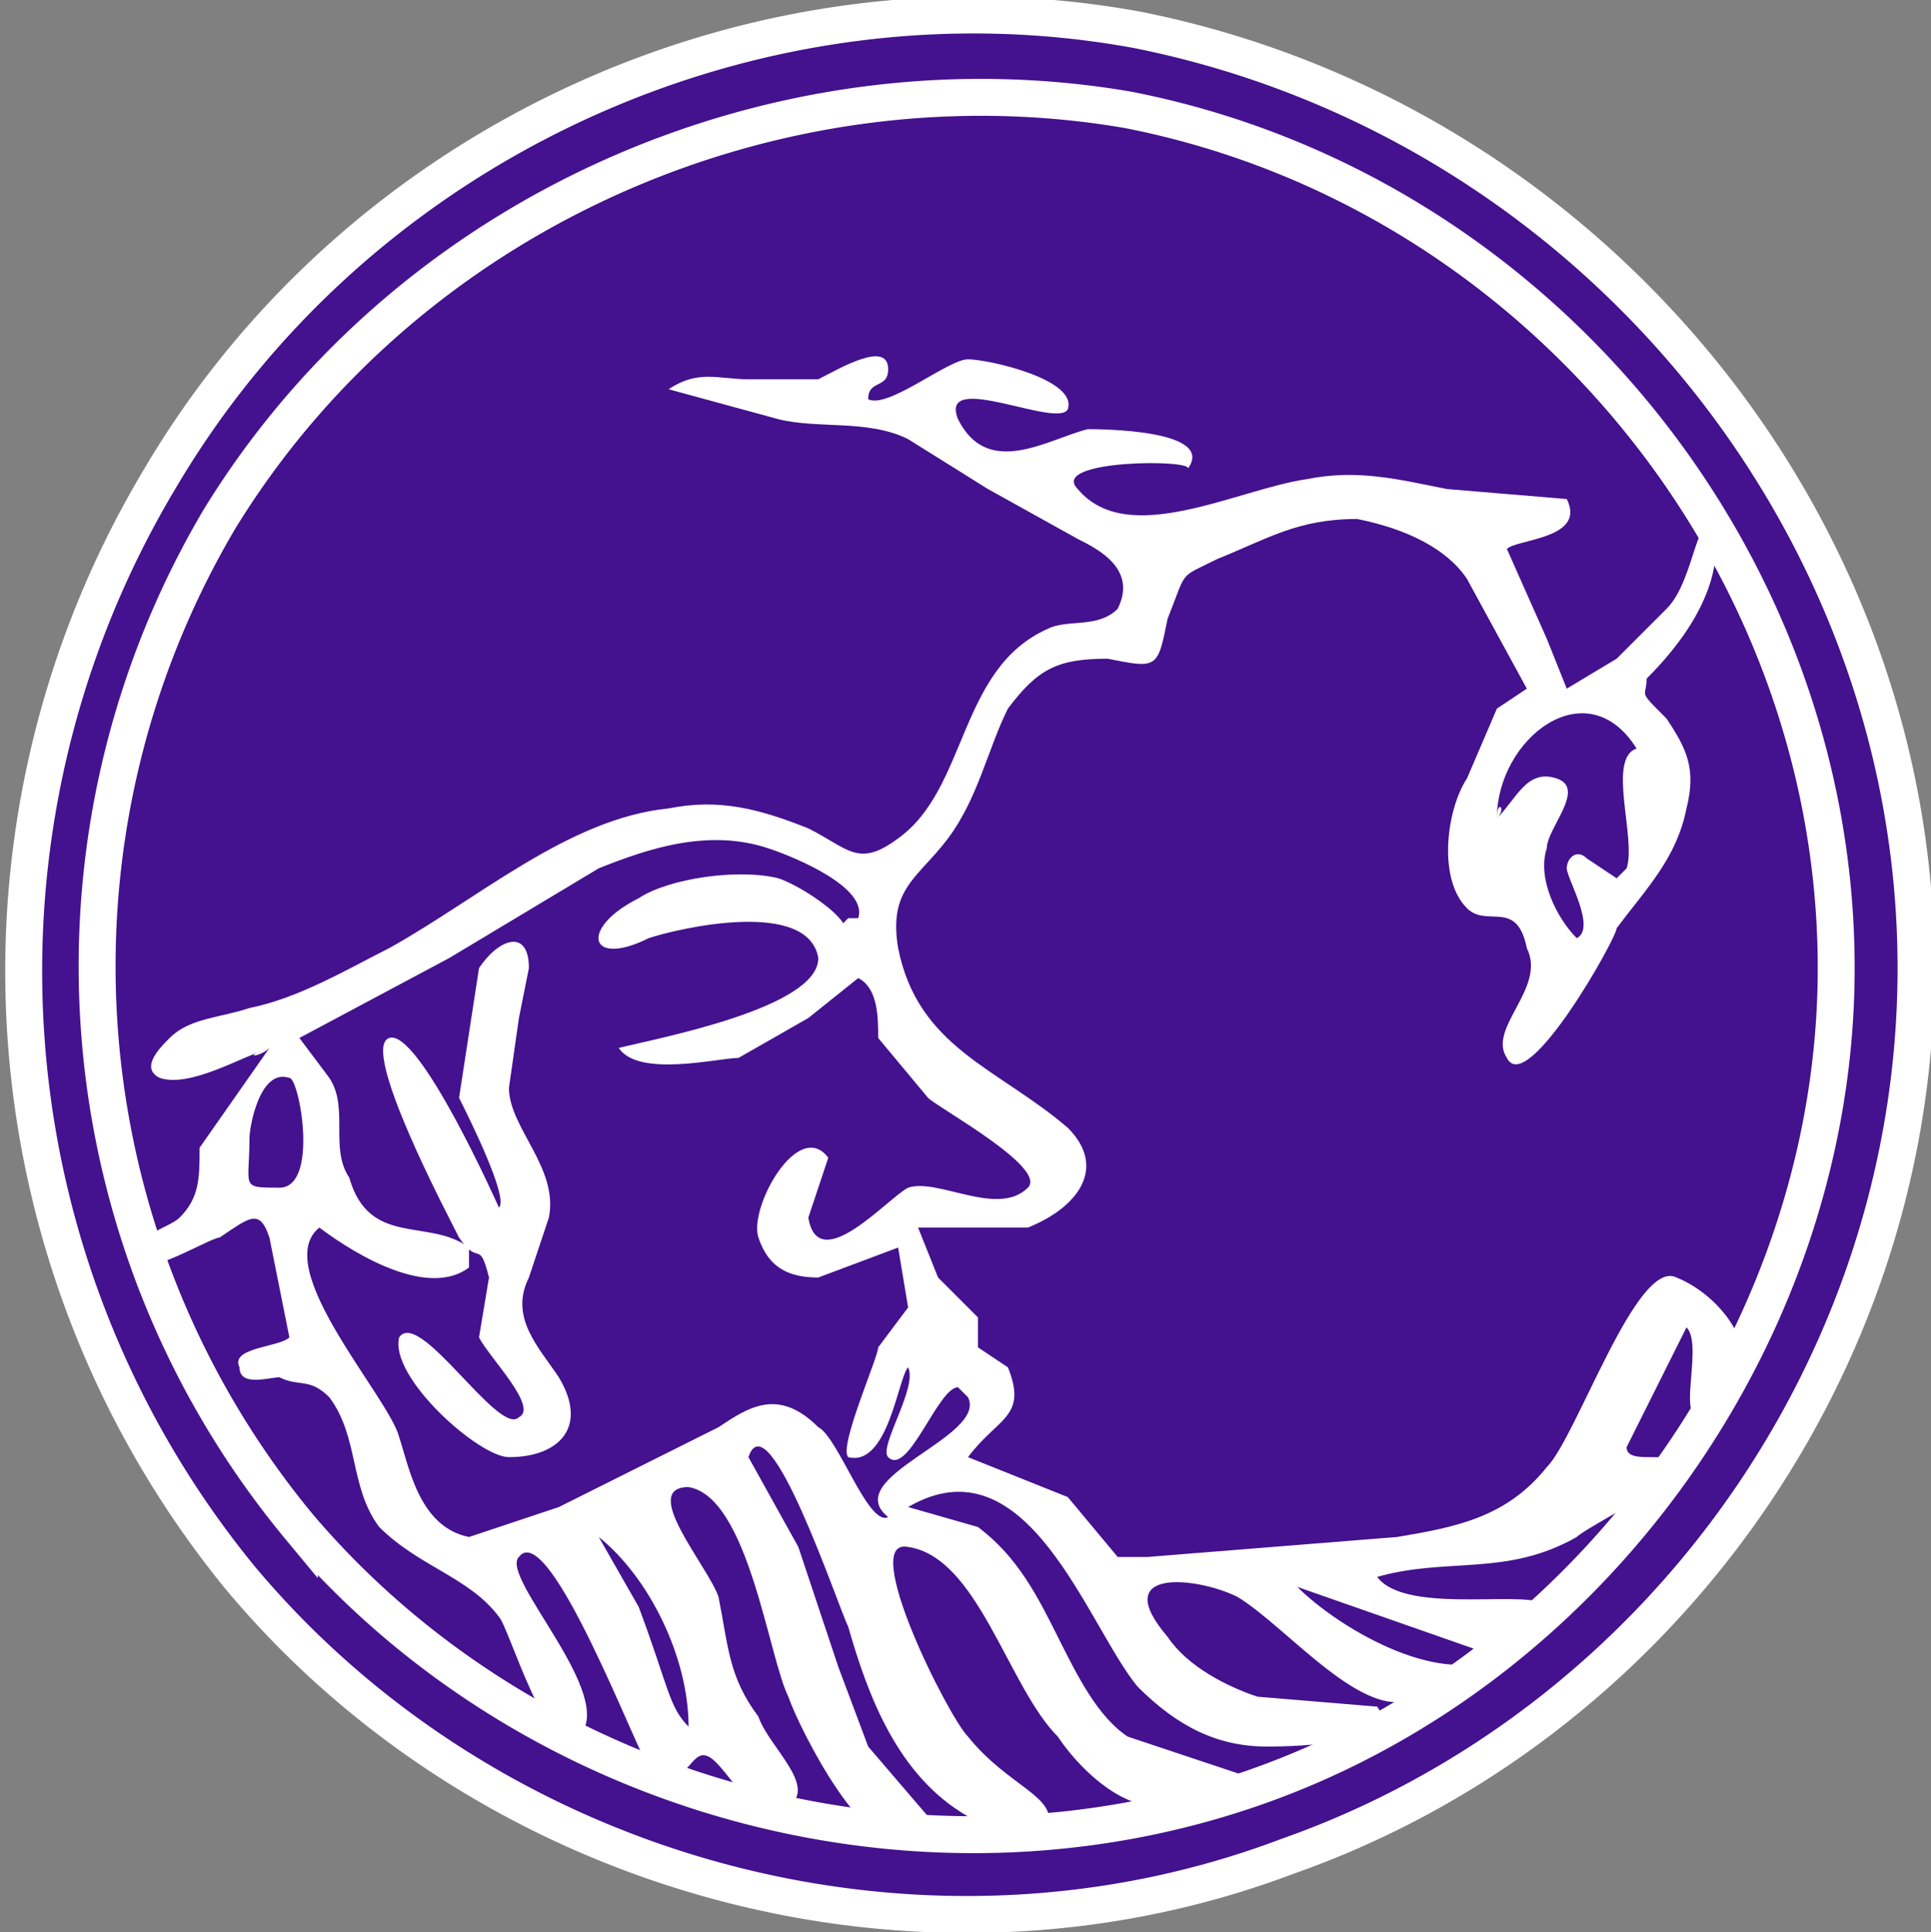 <svg xmlns="http://www.w3.org/2000/svg" version="1.1" x="0" y="0" viewBox="0 0 193.5 193.6" xml:space="preserve" id="svg2"><rect x="0" y="0" width="193.5" height="193.6" fill="#808080" stroke="none"/><path id="path24" d="M192 97c0 40-26 76-63 89-37 14-80 2-105-28a96 96 0 01-8-110C36 14 76-4 114 3c45 9 78 49 78 94z" class="st1" fill="#44118f" stroke="#fff" stroke-width="3.7" stroke-miterlimit="10" fill-opacity="1"/><g id="g7"><g id="g9"><path id="path11" d="M27 105c-3 1-8 4-11 3-2-1 0-3 1-4 2-2 5-2 8-3 5-1 10-4 14-6 9-5 18-13 28-14 5-1 9 0 14 2 4 2 5 4 9 1 7-5 6-17 15-21 2-1 5 0 7-2 2-4-2-6-4-7l-9-5-8-5c-4-2-9-1-13-2l-11-3c3-2 5-1 8-1h7c2-1 7-4 7-1 0 2-2 1-2 3 2 1 8-4 10-4s11 2 10 5c-1 2-13-4-11 1 3 6 9 2 13 1 1 0 13 0 10 4 1-1-14-1-11 2 5 6 16 0 23-1 5-1 9 0 14 1l12 1c2 4-5 4-6 5l4 9 2 5 5-3 5-5c3-3 3-11 5-7 0 2 0 7-7 14 0 2-1 1 2 4 2 3 3 5 2 9-1 5-4 8-7 12 0 1-9 17-11 13-2-3 4-7 2-11-1-5-4-2-6-4-3-3-2-10 0-13l3-7 3-2-6-11c-2-3-6-5-11-6-6 0-9 2-14 4-4 2-3 1-5 6-1 5-1 5-6 4-5 0-7 1-10 5-2 4-3 9-6 13s-6 5-5 11c2 10 10 12 17 18 4 4 1 8-4 10H92l2 5 4 4v3l3 2c2 5-1 5-4 9l10 4 5 6h3l25-2c6-1 11-2 15-7 3-3 9-21 13-19 5 2 10 9 4 13-5 4-1-6-3-8l-6 12c0 2 5 0 5 2 1 1-9 6-10 7-7 4-13 2-20 4 3 4 16 1 17 3 1 3-3 3-4 4l-9 5c-5 3-13-7-18-10-4-2-13-3-7 4 2 3 6 5 9 6l12 1c3 4-10 4-11 4-5 0-9-2-13-6-5-6-11-25-23-18l7 2c4 3 6 7 8 11s4 8 7 10l6 2 6 2c2 3-8 3-9 3-4 0-8-4-10-7-5-5-8-18-15-19-5-1 4 17 6 19 4 5 9 6 8 9s-6 0-8-1c-7-4-10-12-12-19-1-2-8-23-10-17l5 9 4 12 3 8 6 7-1 1-1 1c-4 3-11-11-12-14-2-4-4-20-10-21-5 0 2 8 3 11 1 5 1 8 4 12 1 3 6 7 3 9-3 3-6-4-8-5s-2 4-6 1c-1-1-10-25-13-21-2 2 10 14 6 18-3 3-7-11-8-12-3-4-8-5-12-9-3-4-2-9-5-13-2-2-3-1-5-2-1 0-4 1-4-1-1-2 4-2 5-3l-2-10c-1-3-2-2-5 0-1 0-9 5-9 2 0-2 4-3 5-4 2-2 2-4 2-7l7-10c-3 1-1 1 0 0zm35 0c4-1 20-4 20-9-1-6-14-3-17-2-6 3-7-1-1-4 3-2 10-3 14-2 3 1 10 6 5 6l2-2h1c1-3-6-6-9-7-6-2-12 0-17 2l-15 9-15 8 3 4c2 3 0 7 2 10 2 7 8 4 12 7v2c-4 3-11-1-15-4-5 4 7 17 8 21 1 3 2 9 7 10l9-3 16-8c3-2 6-4 10 0 2 1 5 10 7 9-5-4 10-8 8-12l-1-1c-2 0-5 9-7 7-1-1 3-7 2-9-1 1-2 10-6 9-1-1 3-10 3-11l3-4-1-6-8 3c-3 0-5-1-6-4s4-12 7-8l-2 6c1 6 8-2 10-3 3-1 9 3 12 0 2-2-9-8-10-9l-5-6c0-2 0-5-2-6l-5 4-7 4c-2 0-10 2-12-1 4-1 1 1 0 0zm88-23c2-2 3-5 6-4s-1 5-1 7c-1 3 1 7 3 9 2-1-1-6-1-7s1-2 2-1l3 2 1-1c1-3-2-11 1-12-5-8-14-1-14 7 1-1 0-2 0 0zM28 119c4 0 2-11 1-11-3-1-4 5-4 6 0 5-1 5 3 5 0 0-1 0 0 0zm32 35l4 7c3 8 3 10 5 12 0-7-4-15-9-19 0 0 2 2 0 0zm90 12l-20-7c4 4 14 10 20 7 0 0-1 1 0 0zm-58-31l2-1-2 1z" class="st0" fill="#fff"/><path id="path13" d="M175 163" class="st0" fill="#fff"/><path id="path19" d="M51 146c-3 0-12-8-11-12 2-3 10 10 12 8 2-1-3-6-4-8l1-6c-1-4-1-1-3-4-1-2-10-19-7-20s11 17 11 17c1-1-3-9-4-11l2-13c2-3 5-4 5 0l-1 5-1 7c0 4 5 8 4 13l-2 6c-2 4 1 7 3 10 3 5 0 8-5 8-1 0 1 0 0 0z" class="st0" fill="#fff"/></g></g><path id="path22" d="M184 97c0 36-24 70-58 82s-73 1-96-26a88 88 0 01-8-101c19-31 56-47 91-41 41 8 71 45 71 86z" class="st1" fill="none" stroke="#fff" stroke-width="3.7" stroke-miterlimit="10"/></svg>